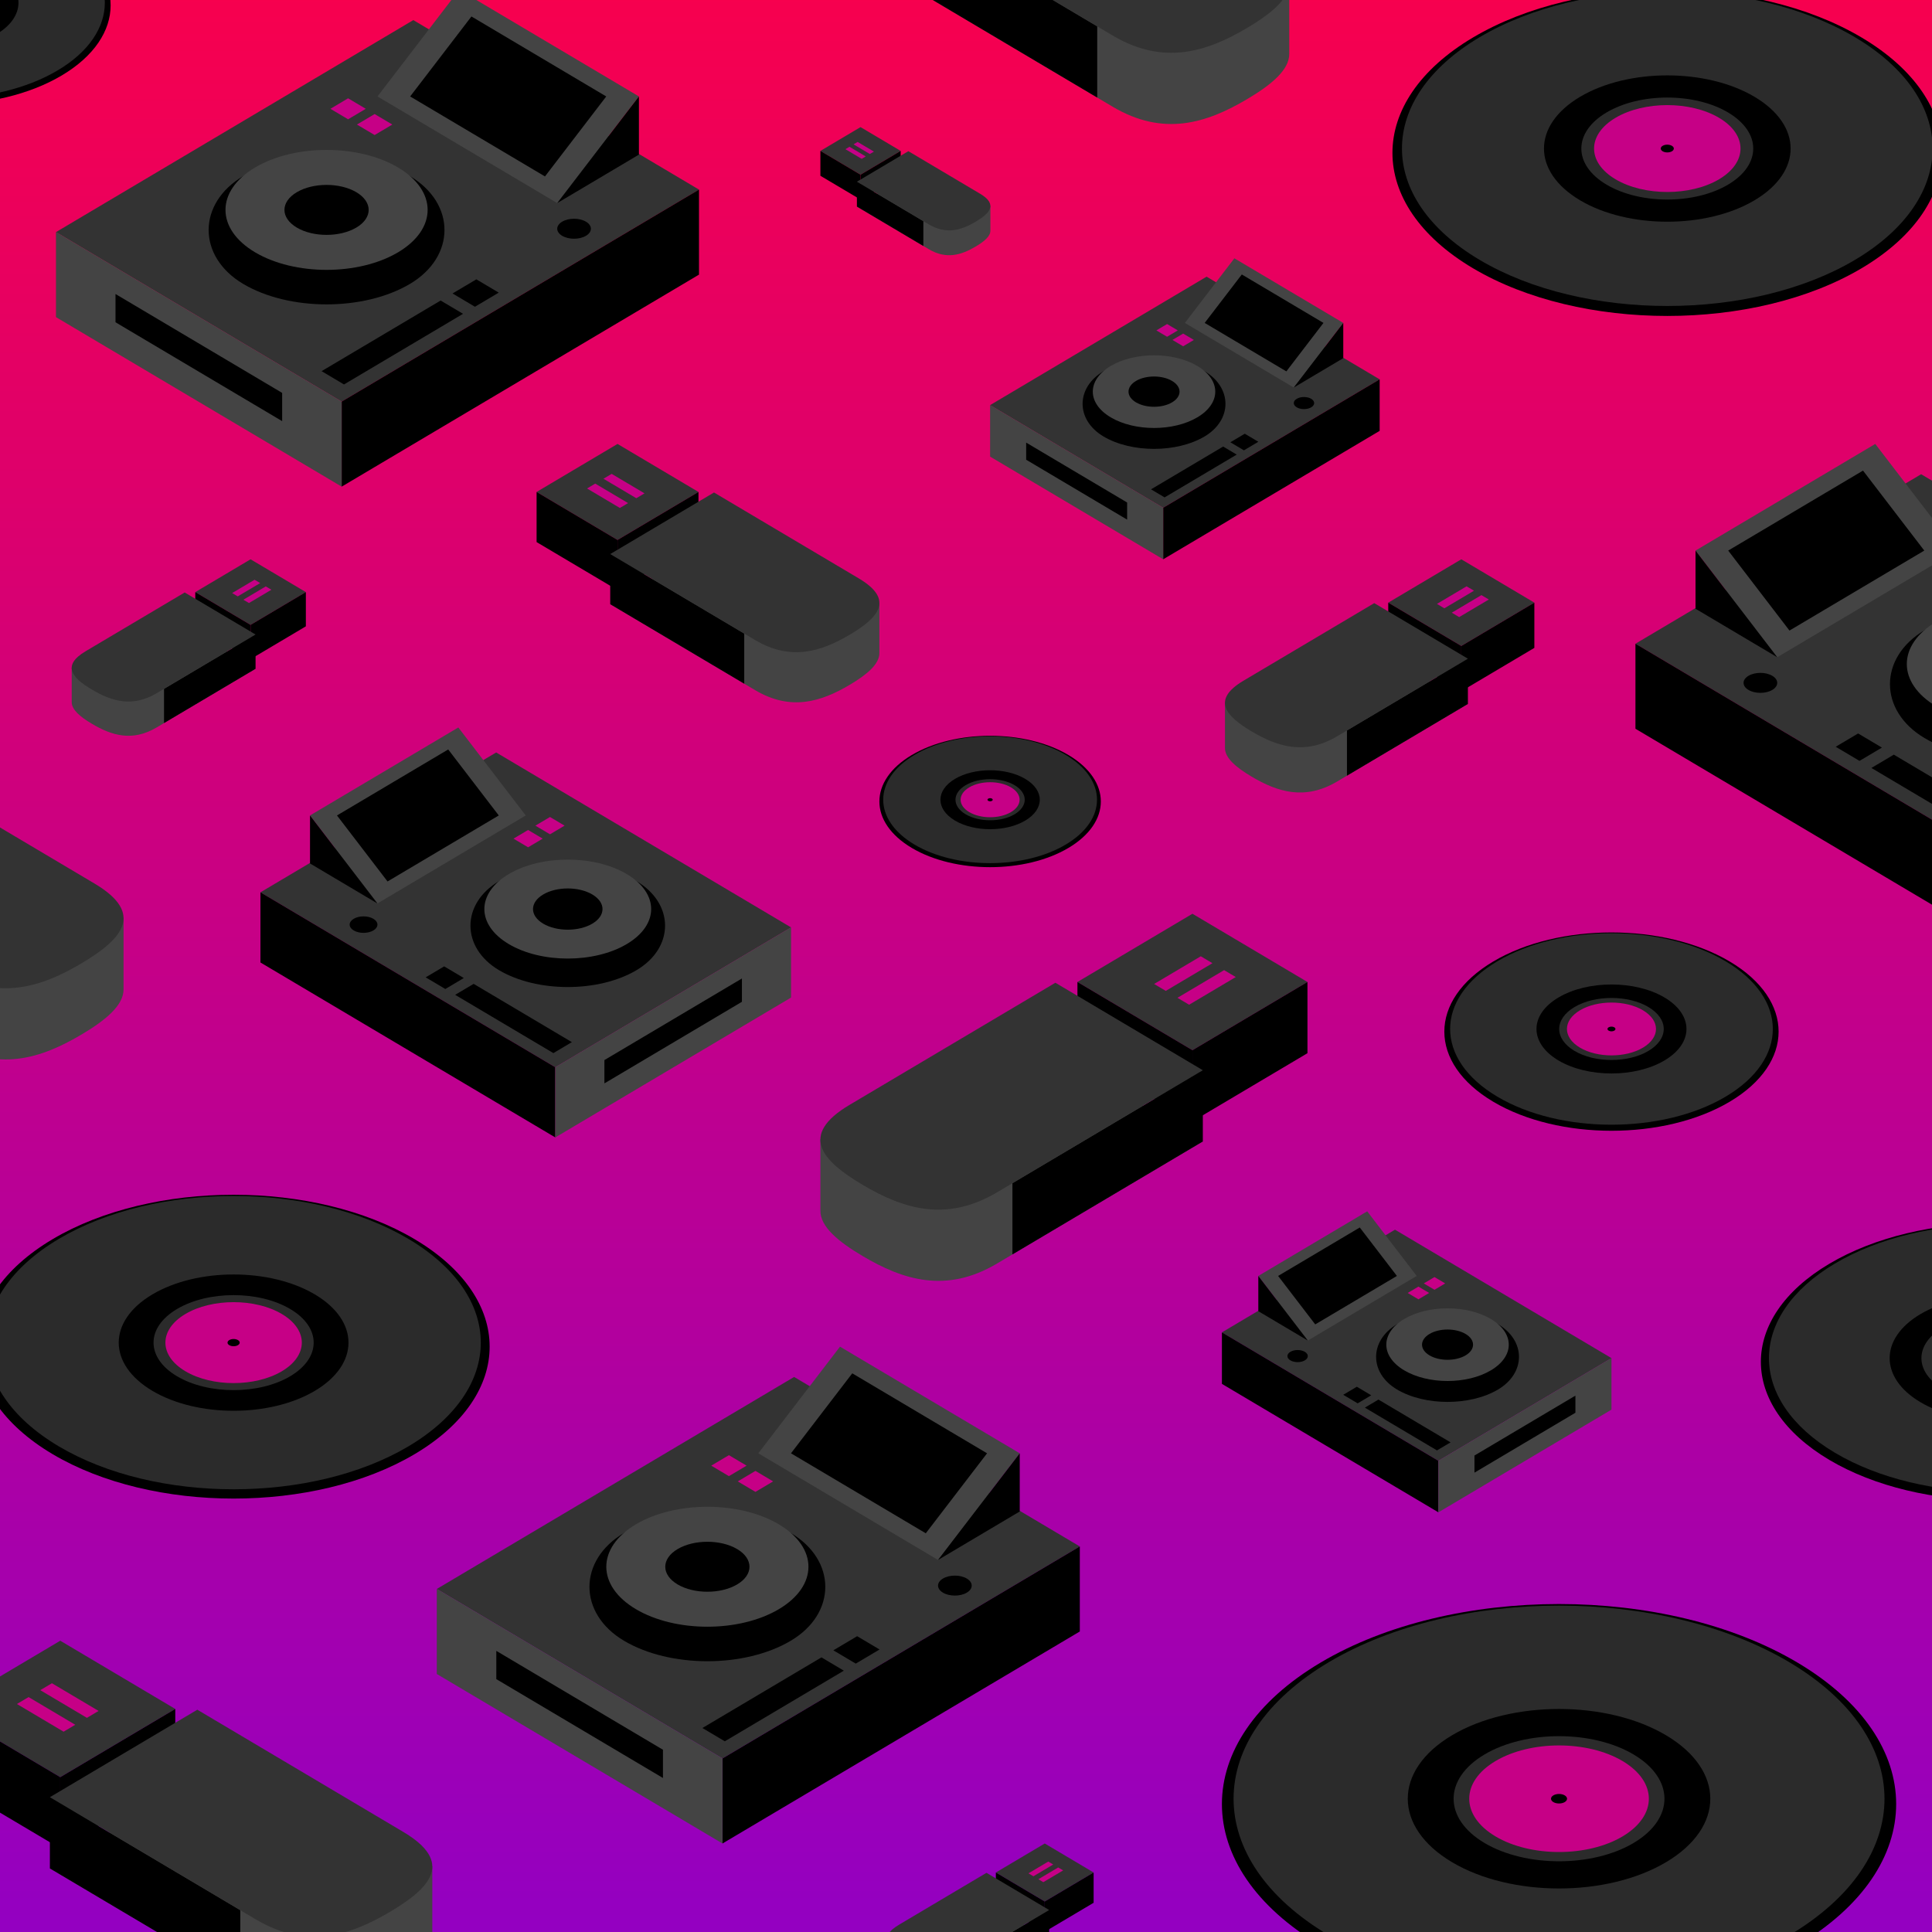 <?xml version="1.0" encoding="UTF-8" standalone="no"?><!DOCTYPE svg PUBLIC "-//W3C//DTD SVG 1.1//EN" "http://www.w3.org/Graphics/SVG/1.1/DTD/svg11.dtd"><svg width="100%" height="100%" viewBox="0 0 720 720" version="1.1" xmlns="http://www.w3.org/2000/svg" xmlns:xlink="http://www.w3.org/1999/xlink" xml:space="preserve" xmlns:serif="http://www.serif.com/" style="fill-rule:evenodd;clip-rule:evenodd;stroke-linejoin:round;stroke-miterlimit:2;"><rect id="Artboard1" x="0" y="0" width="720" height="720" style="fill:none;"/><clipPath id="_clip1"><rect id="Artboard11" serif:id="Artboard1" x="0" y="0" width="720" height="720"/></clipPath><g clip-path="url(#_clip1)"><rect x="0" y="0" width="720" height="720" style="fill:url(#_Linear2);"/><path d="M230.137,165.442l-30.165,17.897l30.165,17.898l30.165,-17.898l-30.165,-17.897Z" style="fill:#333;"/><path d="M221.831,180.227l-3.061,1.815l12.241,7.263l3.06,-1.816l-12.24,-7.262Z" style="fill:#c60086;"/><path d="M227.951,176.595l-3.06,1.816l12.241,7.263l3.06,-1.816l-12.241,-7.263Z" style="fill:#c60086;"/><path d="M230.137,201.237l-30.165,-17.898l-0,18.676l30.165,17.898l-0,-18.676Z"/><path d="M316.92,232.376l0,-7.794l10.801,-0l-0,18.727c0.044,4.21 -4.669,8.11 -11.023,11.88c-10.672,6.332 -21.962,9.916 -35.302,2.001l-53.983,-32.03l38.673,-22.945l50.834,30.161Z" style="fill:#444;"/><path d="M277.352,236.114l-49.939,-29.63l0,18.676l49.939,29.63l-0,-18.676Z"/><path d="M260.302,183.339l-30.165,17.898l-0,18.676l30.165,-17.898l-0,-18.676Z"/><path d="M266.086,183.539l-38.673,22.945l53.983,32.03c13.34,7.915 24.63,4.331 35.302,-2.001c10.672,-6.332 16.711,-13.03 3.371,-20.945l-53.983,-32.029Z" style="fill:#333;"/><path d="M320.695,47.367l-14.958,8.875l14.958,8.875l14.958,-8.875l-14.958,-8.875Z" style="fill:#333;"/><path d="M316.576,54.699l-1.517,0.9l6.07,3.601l1.517,-0.9l-6.07,-3.601Z" style="fill:#c60086;"/><path d="M319.611,52.898l-1.517,0.9l6.07,3.602l1.517,-0.901l-6.07,-3.601Z" style="fill:#c60086;"/><path d="M320.695,65.117l-14.958,-8.875l-0,9.261l14.958,8.875l0,-9.261Z"/><path d="M363.729,80.558l0,-3.865l5.356,0l-0,9.287c0.022,2.087 -2.315,4.021 -5.466,5.891c-5.292,3.14 -10.89,4.917 -17.506,0.992l-26.769,-15.883l19.177,-11.378l25.208,14.956Z" style="fill:#444;"/><path d="M344.108,82.412l-24.764,-14.693l0,9.261l24.764,14.693l-0,-9.261Z"/><path d="M335.653,56.242l-14.958,8.875l0,9.261l14.958,-8.875l0,-9.261Z"/><path d="M338.521,56.341l-19.177,11.378l26.769,15.883c6.616,3.925 12.214,2.148 17.506,-0.992c5.292,-3.14 8.287,-6.461 1.672,-10.386l-26.77,-15.883Z" style="fill:#333;"/><path d="M389.345,687.016l18.219,10.809l-18.219,10.81l-18.219,-10.81l18.219,-10.809Z" style="fill:#333;"/><path d="M394.362,695.945l1.848,1.097l-7.393,4.387l-1.848,-1.097l7.393,-4.387Z" style="fill:#c60086;"/><path d="M390.665,693.752l1.848,1.097l-7.393,4.386l-1.848,-1.096l7.393,-4.387Z" style="fill:#c60086;"/><path d="M389.345,708.635l18.219,-10.81l0,11.28l-18.219,10.81l-0,-11.28Z"/><path d="M336.93,727.442l-0,-4.707l-6.524,-0l0,11.311c-0.026,2.542 2.82,4.898 6.658,7.175c6.446,3.825 13.264,5.989 21.321,1.208l32.605,-19.345l-23.358,-13.858l-30.702,18.216Z" style="fill:#444;"/><path d="M360.828,729.7l30.162,-17.895l0,11.279l-30.162,17.896l0,-11.28Z"/><path d="M371.126,697.825l18.219,10.81l-0,11.28l-18.219,-10.81l-0,-11.28Z"/><path d="M367.632,697.946l23.358,13.859l-32.605,19.345c-8.057,4.78 -14.875,2.616 -21.321,-1.209c-6.446,-3.824 -10.093,-7.869 -2.036,-12.65l32.604,-19.345Z" style="fill:#333;"/><path d="M93.379,208.434l20.604,12.225l-20.604,12.225l-20.604,-12.225l20.604,-12.225Z" style="fill:#333;"/><path d="M99.053,218.533l2.09,1.241l-8.361,4.96l-2.09,-1.24l8.361,-4.961Z" style="fill:#c60086;"/><path d="M94.872,216.053l2.09,1.24l-8.361,4.961l-2.09,-1.24l8.361,-4.961Z" style="fill:#c60086;"/><path d="M93.379,232.884l20.604,-12.225l0,12.757l-20.604,12.225l0,-12.757Z"/><path d="M34.102,254.154l-0,-5.324l-7.377,-0l-0,12.792c-0.03,2.875 3.188,5.539 7.529,8.114c7.29,4.325 15.001,6.773 24.113,1.367l36.873,-21.878l-26.416,-15.673l-34.722,20.602Z" style="fill:#444;"/><path d="M61.129,256.707l34.111,-20.238l-0,12.756l-34.111,20.239l0,-12.757Z"/><path d="M72.775,220.659l20.604,12.225l0,12.757l-20.604,-12.225l-0,-12.757Z"/><path d="M68.824,220.796l26.416,15.673l-36.873,21.877c-9.112,5.407 -16.823,2.959 -24.113,-1.366c-7.29,-4.325 -11.415,-8.9 -2.303,-14.307l36.873,-21.877Z" style="fill:#333;"/><path d="M544.585,208.434l27.225,16.154l-27.225,16.153l-27.226,-16.153l27.226,-16.154Z" style="fill:#333;"/><path d="M552.081,221.779l2.762,1.638l-11.048,6.555l-2.762,-1.638l11.048,-6.555Z" style="fill:#c60086;"/><path d="M546.557,218.501l2.762,1.639l-11.048,6.555l-2.762,-1.639l11.048,-6.555Z" style="fill:#c60086;"/><path d="M544.585,240.741l27.225,-16.153l-0,16.856l-27.225,16.153l-0,-16.856Z"/><path d="M466.259,268.845l-0,-7.034l-9.748,-0l-0,16.902c-0.04,3.8 4.213,7.32 9.949,10.723c9.632,5.714 19.821,8.949 31.861,1.805l48.722,-28.908l-34.904,-20.709l-45.88,27.221Z" style="fill:#444;"/><path d="M501.971,272.22l45.072,-26.743l-0,16.856l-45.072,26.742l0,-16.855Z"/><path d="M517.359,224.588l27.226,16.153l-0,16.856l-27.226,-16.153l0,-16.856Z"/><path d="M512.139,224.768l34.904,20.709l-48.722,28.908c-12.04,7.144 -22.229,3.91 -31.861,-1.805c-9.632,-5.715 -15.083,-11.76 -3.043,-18.904l48.722,-28.908Z" style="fill:#333;"/><path d="M444.39,340.528l42.861,25.43l-42.861,25.43l-42.86,-25.43l42.86,-25.43Z" style="fill:#333;"/><path d="M456.192,361.535l4.348,2.58l-17.392,10.319l-4.348,-2.579l17.392,-10.32Z" style="fill:#c60086;"/><path d="M447.496,356.375l4.348,2.58l-17.392,10.32l-4.349,-2.58l17.393,-10.32Z" style="fill:#c60086;"/><path d="M444.39,391.388l42.861,-25.43l-0,26.536l-42.861,25.43l0,-26.536Z"/><path d="M321.083,435.632l0,-11.074l-15.346,-0l0,26.608c-0.062,5.982 6.633,11.523 15.663,16.881c15.163,8.996 31.204,14.088 50.158,2.842l76.702,-45.509l-54.948,-32.603l-72.229,42.855Z" style="fill:#444;"/><path d="M377.304,440.944l70.956,-42.1l0,26.536l-70.956,42.099l0,-26.535Z"/><path d="M401.53,365.958l42.86,25.43l0,26.536l-42.86,-25.43l-0,-26.536Z"/><path d="M393.312,366.241l54.948,32.603l-76.702,45.509c-18.954,11.246 -34.995,6.155 -50.158,-2.842c-15.164,-8.997 -23.745,-18.514 -4.791,-29.76l76.703,-45.51Z" style="fill:#333;"/><path d="M30.699,353.122l0,-11.074l15.346,0l0,26.609c0.062,5.981 -6.633,11.523 -15.662,16.88c-15.164,8.997 -31.204,14.089 -50.159,2.842l-76.702,-45.509l54.949,-32.602l72.228,42.854Z" style="fill:#444;"/><path d="M-41.529,283.732l-54.949,32.602l76.702,45.51c18.955,11.246 34.995,6.154 50.159,-2.843c15.163,-8.996 23.745,-18.514 4.79,-29.76l-76.702,-45.509Z" style="fill:#333;"/><path d="M22.457,611.445l-42.86,25.431l42.86,25.43l42.861,-25.43l-42.861,-25.431Z" style="fill:#333;"/><path d="M10.655,632.453l-4.348,2.58l17.393,10.319l4.348,-2.58l-17.393,-10.319Z" style="fill:#c60086;"/><path d="M19.351,627.293l-4.348,2.58l17.393,10.319l4.348,-2.579l-17.393,-10.32Z" style="fill:#c60086;"/><path d="M22.457,662.306l-42.86,-25.43l-0,26.535l42.86,25.43l0,-26.535Z"/><path d="M145.764,706.55l0,-11.075l15.347,0l-0.001,26.609c0.063,5.981 -6.633,11.523 -15.662,16.88c-15.164,8.997 -31.204,14.089 -50.159,2.843l-76.702,-45.51l54.949,-32.602l72.228,42.855Z" style="fill:#444;"/><path d="M89.543,711.861l-70.956,-42.099l0,26.535l70.956,42.1l0,-26.536Z"/><path d="M65.318,636.876l-42.861,25.43l0,26.535l42.861,-25.43l-0,-26.535Z"/><path d="M73.536,637.159l-54.949,32.603l76.702,45.509c18.955,11.246 34.995,6.155 50.159,-2.842c15.163,-8.997 23.745,-18.514 4.79,-29.761l-76.702,-45.509Z" style="fill:#333;"/><path d="M465.122,4.508l-0,-11.074l15.346,-0l-0,26.608c0.062,5.982 -6.634,11.523 -15.663,16.881c-15.163,8.997 -31.204,14.088 -50.158,2.842l-76.702,-45.509l54.948,-32.603l72.229,42.855Z" style="fill:#444;"/><path d="M408.9,9.82l-70.955,-42.1l-0,26.536l70.955,42.099l0,-26.535Z"/><path d="M392.893,-64.883l-54.948,32.603l76.702,45.509c18.954,11.246 34.995,6.155 50.158,-2.842c15.164,-8.997 23.745,-18.514 4.791,-29.76l-76.703,-45.51Z" style="fill:#333;"/><path d="M519.873,458.268l-64.5,38.269l80.675,47.867l64.5,-38.27l-80.675,-47.866Z" style="fill:#333;"/><path d="M509.515,451.429l-40.579,24.077l18.445,24.077l40.58,-24.077l-18.446,-24.077Z" style="fill:#444;"/><path d="M506.749,457.448l-30.435,18.058l13.834,18.058l30.435,-18.058l-13.834,-18.058Z"/><path d="M487.381,499.583l-18.445,-24.077l-0,13.133l18.445,10.944Z"/><path d="M513.705,521.58l-5.058,3.001l26.875,15.945l5.058,-3.001l-26.875,-15.945Z"/><path d="M505.643,516.796l-5.058,3.001l5.375,3.189l5.058,-3.001l-5.375,-3.189Z"/><path d="M528.607,479.479l-3.993,2.369l3.993,2.369l3.992,-2.369l-3.992,-2.369Z" style="fill:#c60086;"/><path d="M534.596,475.925l-3.993,2.369l3.993,2.369l3.993,-2.369l-3.993,-2.369Z" style="fill:#c60086;"/><path d="M536.048,544.404l-80.675,-47.867l0,19.194l80.675,47.867l0,-19.194Z"/><path d="M600.548,506.134l-64.5,38.27l0,19.194l64.5,-38.269l0,-19.195Z" style="fill:#444;"/><path d="M587.111,520.109l-37.625,22.324l-0,6.378l37.625,-22.324l-0,-6.378Z"/><path d="M520.629,493.489c10.392,-6.166 27.266,-6.166 37.658,0c10.392,6.166 10.392,18.171 0,24.337c-10.392,6.166 -27.266,6.166 -37.658,-0c-10.392,-6.166 -10.392,-18.171 0,-24.337Z"/><path d="M523.319,491.543c8.907,-5.285 23.371,-5.285 32.278,-0c8.908,5.285 8.908,13.866 0,19.151c-8.907,5.285 -23.371,5.285 -32.278,0c-8.908,-5.285 -8.908,-13.866 -0,-19.151Z" style="fill:#444;"/><path d="M532.733,497.129c3.712,-2.203 9.738,-2.203 13.45,-0c3.711,2.202 3.711,5.777 -0,7.979c-3.712,2.202 -9.738,2.202 -13.45,0c-3.711,-2.202 -3.711,-5.777 0,-7.979Z"/><path d="M480.894,503.779c1.483,-0.88 3.891,-0.88 5.375,-0c1.483,0.88 1.483,2.309 -0,3.189c-1.484,0.88 -3.892,0.88 -5.375,-0c-1.484,-0.88 -1.484,-2.309 -0,-3.189Z"/><path d="M449.66,103.104l64.5,38.27l-80.675,47.866l-64.5,-38.269l80.675,-47.867Z" style="fill:#333;"/><path d="M460.018,96.266l40.579,24.076l-18.445,24.077l-40.579,-24.077l18.445,-24.076Z" style="fill:#444;"/><path d="M462.785,102.285l30.434,18.057l-13.834,18.058l-30.434,-18.058l13.834,-18.057Z"/><path d="M482.152,144.419l18.445,-24.077l0,13.133l-18.445,10.944Z"/><path d="M455.828,166.416l5.058,3.001l-26.875,15.946l-5.058,-3.001l26.875,-15.946Z"/><path d="M463.891,161.633l5.057,3.001l-5.375,3.189l-5.057,-3.001l5.375,-3.189Z"/><path d="M440.927,124.315l3.993,2.369l-3.993,2.369l-3.993,-2.369l3.993,-2.369Z" style="fill:#c60086;"/><path d="M434.937,120.761l3.993,2.369l-3.993,2.37l-3.993,-2.37l3.993,-2.369Z" style="fill:#c60086;"/><path d="M433.485,189.24l80.675,-47.866l0,19.194l-80.675,47.866l0,-19.194Z"/><path d="M368.985,150.971l64.5,38.269l0,19.194l-64.5,-38.269l0,-19.194Z" style="fill:#444;"/><path d="M382.423,164.946l37.625,22.323l-0,6.379l-37.625,-22.324l-0,-6.378Z"/><path d="M448.904,138.326c-10.392,-6.166 -27.266,-6.166 -37.658,-0c-10.392,6.166 -10.392,18.171 0,24.336c10.392,6.166 27.266,6.166 37.658,0c10.392,-6.165 10.392,-18.17 0,-24.336Z"/><path d="M446.214,136.379c-8.907,-5.285 -23.371,-5.285 -32.278,0c-8.907,5.285 -8.907,13.867 0,19.152c8.907,5.285 23.371,5.285 32.278,-0c8.908,-5.285 8.908,-13.867 0,-19.152Z" style="fill:#444;"/><path d="M436.8,141.965c-3.712,-2.202 -9.738,-2.202 -13.449,0c-3.712,2.202 -3.712,5.778 -0,7.98c3.711,2.202 9.737,2.202 13.449,-0c3.711,-2.202 3.711,-5.778 -0,-7.98Z"/><path d="M488.64,148.615c-1.484,-0.88 -3.892,-0.88 -5.375,0c-1.484,0.88 -1.484,2.309 -0,3.189c1.483,0.88 3.891,0.88 5.375,0c1.483,-0.88 1.483,-2.309 -0,-3.189Z"/><path d="M184.912,280.419l-87.854,52.126l109.885,65.198l87.855,-52.126l-109.886,-65.198Z" style="fill:#333;"/><path d="M170.804,271.104l-55.273,32.794l25.124,32.795l55.273,-32.795l-25.124,-32.794Z" style="fill:#444;"/><path d="M167.035,279.302l-41.454,24.596l18.843,24.596l41.454,-24.596l-18.843,-24.596Z"/><path d="M140.655,336.693l-25.124,-32.795l0,17.888l25.124,14.907Z"/><path d="M176.511,366.655l-6.89,4.087l36.606,21.719l6.889,-4.087l-36.605,-21.719Z"/><path d="M165.529,360.139l-6.889,4.087l7.321,4.344l6.889,-4.087l-7.321,-4.344Z"/><path d="M196.807,309.309l-5.438,3.227l5.438,3.227l5.439,-3.227l-5.439,-3.227Z" style="fill:#c60086;"/><path d="M204.965,304.469l-5.438,3.227l5.438,3.227l5.439,-3.227l-5.439,-3.227Z" style="fill:#c60086;"/><path d="M206.943,397.743l-109.885,-65.198l-0,26.144l109.885,65.198l0,-26.144Z"/><path d="M294.798,345.617l-87.855,52.126l0,26.144l87.855,-52.126l-0,-26.144Z" style="fill:#444;"/><path d="M276.495,364.651l-51.249,30.407l0,8.688l51.249,-30.407l-0,-8.688Z"/><path d="M185.941,328.393c14.155,-8.398 37.139,-8.398 51.294,-0c14.154,8.398 14.154,24.75 -0,33.148c-14.155,8.399 -37.139,8.399 -51.294,0c-14.154,-8.398 -14.154,-24.75 0,-33.148Z"/><path d="M189.605,325.742c12.133,-7.199 31.833,-7.199 43.966,-0c12.132,7.198 12.132,18.887 -0,26.085c-12.133,7.199 -31.833,7.199 -43.966,0c-12.133,-7.198 -12.133,-18.887 0,-26.085Z" style="fill:#444;"/><path d="M202.428,333.35c5.056,-2.999 13.264,-2.999 18.319,-0c5.056,2.999 5.056,7.87 0,10.869c-5.055,3 -13.263,3 -18.319,0c-5.055,-2.999 -5.055,-7.87 0,-10.869Z"/><path d="M131.819,342.408c2.02,-1.199 5.3,-1.199 7.321,-0c2.02,1.199 2.02,3.145 -0,4.344c-2.021,1.198 -5.301,1.198 -7.321,-0c-2.021,-1.199 -2.021,-3.145 -0,-4.344Z"/><path d="M154.029,7.49l106.469,63.17l-133.168,79.012l-106.469,-63.17l133.168,-79.012Z" style="fill:#333;"/><path d="M171.127,-3.798l66.983,39.743l-30.447,39.742l-66.983,-39.742l30.447,-39.743Z" style="fill:#444;"/><path d="M175.694,6.137l50.237,29.808l-22.835,29.807l-50.238,-29.807l22.836,-29.808Z"/><path d="M207.663,75.687l30.447,-39.742l0,21.678l-30.447,18.064Z"/><path d="M164.211,111.997l8.348,4.954l-44.361,26.321l-8.349,-4.954l44.362,-26.321Z"/><path d="M177.519,104.101l8.349,4.954l-8.872,5.264l-8.349,-4.954l8.872,-5.264Z"/><path d="M139.613,42.502l6.591,3.91l-6.591,3.911l-6.591,-3.911l6.591,-3.91Z" style="fill:#c60086;"/><path d="M129.727,36.636l6.591,3.911l-6.591,3.91l-6.591,-3.91l6.591,-3.911Z" style="fill:#c60086;"/><path d="M127.33,149.672l133.168,-79.012l-0,31.684l-133.168,79.011l-0,-31.683Z"/><path d="M20.861,86.502l106.469,63.17l-0,31.683l-106.469,-63.17l0,-31.683Z" style="fill:#444;"/><path d="M43.042,109.569l62.107,36.85l-0,10.528l-62.107,-36.849l0,-10.529Z"/><path d="M152.782,65.629c-17.154,-10.178 -45.008,-10.178 -62.162,-0c-17.153,10.178 -17.153,29.994 0,40.172c17.154,10.178 45.008,10.178 62.162,-0c17.153,-10.178 17.153,-29.994 -0,-40.172Z"/><path d="M148.342,62.416c-14.704,-8.724 -38.578,-8.724 -53.281,-0c-14.704,8.724 -14.704,22.889 -0,31.613c14.703,8.724 38.577,8.724 53.281,-0c14.703,-8.724 14.703,-22.889 -0,-31.613Z" style="fill:#444;"/><path d="M132.801,71.636c-6.126,-3.635 -16.074,-3.635 -22.2,0c-6.127,3.635 -6.127,9.537 -0,13.172c6.126,3.635 16.074,3.635 22.2,0c6.127,-3.635 6.127,-9.537 0,-13.172Z"/><path d="M218.372,82.613c-2.449,-1.452 -6.424,-1.452 -8.873,0c-2.448,1.453 -2.448,3.812 0,5.264c2.449,1.453 6.424,1.453 8.873,0c2.448,-1.452 2.448,-3.811 -0,-5.264Z"/><path d="M715.952,176.73l-106.468,63.17l133.168,79.012l106.468,-63.17l-133.168,-79.012Z" style="fill:#333;"/><path d="M698.855,165.442l-66.984,39.742l30.447,39.743l66.984,-39.743l-30.447,-39.742Z" style="fill:#444;"/><path d="M694.288,175.377l-50.238,29.807l22.835,29.808l50.238,-29.808l-22.835,-29.807Z"/><path d="M662.318,244.927l-30.447,-39.743l0,21.678l30.447,18.065Z"/><path d="M705.771,281.237l-8.349,4.954l44.362,26.32l8.349,-4.953l-44.362,-26.321Z"/><path d="M692.462,273.341l-8.349,4.953l8.873,5.265l8.349,-4.954l-8.873,-5.264Z"/><path d="M742.652,318.912l-133.168,-79.012l-0,31.683l133.168,79.012l-0,-31.683Z"/><path d="M717.2,234.869c17.154,-10.178 45.007,-10.178 62.161,-0c17.154,10.178 17.154,29.994 -0,40.172c-17.154,10.177 -45.007,10.177 -62.161,-0c-17.154,-10.178 -17.154,-29.994 -0,-40.172Z"/><path d="M721.64,231.656c14.703,-8.724 38.578,-8.724 53.281,-0c14.703,8.723 14.703,22.889 -0,31.613c-14.703,8.723 -38.578,8.723 -53.281,-0c-14.703,-8.724 -14.703,-22.89 -0,-31.613Z" style="fill:#444;"/><path d="M651.61,251.853c2.448,-1.453 6.424,-1.453 8.872,0c2.448,1.453 2.448,3.812 0,5.264c-2.448,1.453 -6.424,1.453 -8.872,0c-2.449,-1.452 -2.449,-3.811 -0,-5.264Z"/><path d="M295.947,513.15l106.468,63.171l-133.168,79.011l-106.468,-63.17l133.168,-79.012Z" style="fill:#333;"/><path d="M313.044,501.862l66.984,39.743l-30.447,39.743l-66.984,-39.743l30.447,-39.743Z" style="fill:#444;"/><path d="M317.611,511.798l50.238,29.807l-22.836,29.807l-50.237,-29.807l22.835,-29.807Z"/><path d="M349.581,581.348l30.447,-39.743l-0,21.678l-30.447,18.065Z"/><path d="M306.128,617.657l8.349,4.954l-44.362,26.321l-8.349,-4.954l44.362,-26.321Z"/><path d="M319.437,609.761l8.348,4.954l-8.872,5.264l-8.349,-4.954l8.873,-5.264Z"/><path d="M281.531,548.162l6.591,3.911l-6.591,3.91l-6.591,-3.91l6.591,-3.911Z" style="fill:#c60086;"/><path d="M271.644,542.296l6.591,3.911l-6.591,3.91l-6.59,-3.91l6.59,-3.911Z" style="fill:#c60086;"/><path d="M269.247,655.332l133.168,-79.011l0,31.683l-133.168,79.012l0,-31.684Z"/><path d="M162.779,592.162l106.468,63.17l0,31.684l-106.468,-63.171l-0,-31.683Z" style="fill:#444;"/><path d="M184.96,615.23l62.106,36.849l0,10.528l-62.106,-36.849l-0,-10.528Z"/><path d="M294.699,571.289c-17.154,-10.178 -45.007,-10.178 -62.161,0c-17.154,10.178 -17.154,29.994 0,40.172c17.154,10.178 45.007,10.178 62.161,0c17.154,-10.178 17.154,-29.994 0,-40.172Z"/><path d="M290.259,568.076c-14.703,-8.724 -38.578,-8.724 -53.281,0c-14.703,8.724 -14.703,22.889 0,31.613c14.703,8.724 38.578,8.724 53.281,-0c14.703,-8.724 14.703,-22.889 0,-31.613Z" style="fill:#444;"/><path d="M274.719,577.297c-6.127,-3.635 -16.074,-3.635 -22.201,-0c-6.126,3.634 -6.126,9.537 0,13.172c6.127,3.634 16.074,3.634 22.201,-0c6.126,-3.635 6.126,-9.538 -0,-13.172Z"/><path d="M360.289,588.274c-2.448,-1.453 -6.424,-1.453 -8.872,-0c-2.449,1.452 -2.449,3.811 -0,5.264c2.448,1.452 6.424,1.452 8.872,-0c2.449,-1.453 2.449,-3.812 0,-5.264Z"/><path d="M-65.109,-24.143c24.312,-14.426 63.79,-14.426 88.102,-0c24.313,14.425 24.313,37.848 0,52.273c-24.312,14.425 -63.79,14.425 -88.102,0c-24.313,-14.425 -24.313,-37.848 -0,-52.273Z"/><path d="M-63.585,-24.221c23.471,-13.926 61.583,-13.926 85.054,0c23.471,13.926 23.471,36.539 -0,50.465c-23.471,13.926 -61.583,13.926 -85.054,-0c-23.472,-13.926 -23.472,-36.539 -0,-50.465Z" style="fill:#2b2b2b;"/><path d="M-40.824,-10.716c10.909,-6.473 28.623,-6.473 39.532,-0c10.909,6.473 10.909,16.983 -0,23.455c-10.909,6.473 -28.623,6.473 -39.532,0c-10.909,-6.472 -10.909,-16.982 -0,-23.455Z"/><path d="M-34.834,-7.162c7.603,-4.511 19.949,-4.511 27.552,-0c7.604,4.511 7.604,11.836 0,16.347c-7.603,4.512 -19.949,4.512 -27.552,0c-7.604,-4.511 -7.604,-11.836 -0,-16.347Z" style="fill:#2b2b2b;"/><path d="M-32.794,-5.951c6.477,-3.843 16.994,-3.843 23.471,-0c6.477,3.843 6.477,10.083 0,13.926c-6.477,3.842 -16.994,3.842 -23.471,-0c-6.477,-3.843 -6.477,-10.083 0,-13.926Z" style="fill:#c60086;"/><path d="M556.497,358.314c24.313,-14.425 63.79,-14.425 88.103,0c24.312,14.425 24.312,37.848 -0,52.273c-24.313,14.426 -63.79,14.426 -88.103,0c-24.313,-14.425 -24.313,-37.848 -0,-52.273Z"/><path d="M558.021,358.237c23.471,-13.926 61.583,-13.926 85.054,-0c23.472,13.926 23.472,36.538 0,50.464c-23.471,13.926 -61.583,13.926 -85.054,0c-23.471,-13.926 -23.471,-36.538 0,-50.464Z" style="fill:#2b2b2b;"/><path d="M580.782,371.741c10.909,-6.472 28.623,-6.472 39.532,0c10.91,6.473 10.91,16.983 0,23.456c-10.909,6.472 -28.623,6.472 -39.532,-0c-10.909,-6.473 -10.909,-16.983 0,-23.456Z"/><path d="M586.772,375.295c7.603,-4.511 19.949,-4.511 27.553,0c7.603,4.511 7.603,11.837 -0,16.348c-7.604,4.511 -19.95,4.511 -27.553,-0c-7.604,-4.511 -7.604,-11.837 -0,-16.348Z" style="fill:#2b2b2b;"/><path d="M588.813,376.506c6.477,-3.843 16.994,-3.843 23.471,0c6.477,3.843 6.477,10.083 -0,13.926c-6.477,3.843 -16.994,3.843 -23.471,-0c-6.477,-3.843 -6.477,-10.083 -0,-13.926Z" style="fill:#c60086;"/><path d="M599.5,382.847c0.579,-0.343 1.518,-0.343 2.096,0c0.579,0.343 0.579,0.901 0,1.244c-0.578,0.343 -1.517,0.343 -2.096,-0c-0.578,-0.343 -0.578,-0.901 0,-1.244Z"/><path d="M339.801,281.371c16.107,-9.556 42.261,-9.556 58.368,0c16.107,9.557 16.107,25.074 -0,34.631c-16.107,9.557 -42.261,9.557 -58.368,0c-16.107,-9.557 -16.107,-25.074 0,-34.631Z"/><path d="M340.811,281.32c15.55,-9.226 40.798,-9.226 56.348,-0c15.55,9.226 15.55,24.207 -0,33.432c-15.55,9.226 -40.798,9.226 -56.348,0c-15.549,-9.225 -15.549,-24.206 0,-33.432Z" style="fill:#2b2b2b;"/><path d="M355.89,290.267c7.227,-4.288 18.963,-4.288 26.19,-0c7.227,4.288 7.227,11.251 -0,15.539c-7.227,4.288 -18.963,4.288 -26.19,-0c-7.227,-4.288 -7.227,-11.251 0,-15.539Z"/><path d="M359.858,292.621c5.037,-2.989 13.217,-2.989 18.254,0c5.037,2.989 5.037,7.842 -0,10.83c-5.037,2.989 -13.217,2.989 -18.254,0c-5.037,-2.988 -5.037,-7.841 0,-10.83Z" style="fill:#2b2b2b;"/><path d="M361.21,293.423c4.291,-2.546 11.259,-2.546 15.55,0c4.291,2.546 4.291,6.68 -0,9.226c-4.291,2.546 -11.259,2.546 -15.55,0c-4.291,-2.546 -4.291,-6.68 0,-9.226Z" style="fill:#c60086;"/><path d="M368.291,297.624c0.383,-0.227 1.005,-0.227 1.388,0c0.384,0.228 0.384,0.597 0,0.824c-0.383,0.228 -1.005,0.228 -1.388,0c-0.384,-0.227 -0.384,-0.596 -0,-0.824Z"/><path d="M19.577,461.823c37.245,-22.099 97.722,-22.099 134.967,-0c37.245,22.098 37.245,57.98 -0,80.078c-37.245,22.099 -97.722,22.099 -134.967,0c-37.245,-22.098 -37.245,-57.98 0,-80.078Z"/><path d="M21.912,461.704c35.957,-21.334 94.34,-21.334 130.297,0c35.956,21.334 35.956,55.974 -0,77.308c-35.957,21.334 -94.34,21.334 -130.297,-0c-35.956,-21.334 -35.956,-55.974 0,-77.308Z" style="fill:#2b2b2b;"/><path d="M56.78,482.392c16.712,-9.916 43.849,-9.916 60.561,0c16.712,9.916 16.712,26.016 -0,35.932c-16.712,9.916 -43.849,9.916 -60.561,-0c-16.712,-9.916 -16.712,-26.016 0,-35.932Z"/><path d="M65.956,487.836c11.648,-6.911 30.561,-6.911 42.209,0c11.648,6.911 11.648,18.133 -0,25.044c-11.648,6.911 -30.561,6.911 -42.209,-0c-11.648,-6.911 -11.648,-18.133 0,-25.044Z" style="fill:#2b2b2b;"/><path d="M69.083,489.691c9.922,-5.887 26.033,-5.887 35.955,0c9.923,5.887 9.923,15.447 0,21.334c-9.922,5.887 -26.033,5.887 -35.955,-0c-9.922,-5.887 -9.922,-15.447 -0,-21.334Z" style="fill:#c60086;"/><path d="M85.455,499.405c0.886,-0.526 2.325,-0.526 3.211,0c0.887,0.526 0.887,1.38 0,1.906c-0.886,0.526 -2.325,0.526 -3.211,-0c-0.886,-0.526 -0.886,-1.38 -0,-1.906Z"/><path d="M681.711,470.981c33.984,-20.163 89.164,-20.163 123.147,-0c33.983,20.163 33.983,52.902 -0,73.065c-33.983,20.163 -89.163,20.163 -123.147,0c-33.983,-20.163 -33.983,-52.902 0,-73.065Z"/><path d="M683.842,470.873c32.807,-19.466 86.078,-19.466 118.885,-0c32.808,19.465 32.808,51.072 0,70.537c-32.807,19.465 -86.078,19.465 -118.885,0c-32.807,-19.465 -32.807,-51.072 0,-70.537Z" style="fill:#2b2b2b;"/><path d="M715.656,489.749c15.249,-9.047 40.009,-9.047 55.257,-0c15.248,9.047 15.248,23.738 -0,32.785c-15.248,9.047 -40.008,9.047 -55.257,-0c-15.248,-9.047 -15.248,-23.738 0,-32.785Z"/><path d="M724.029,494.716c10.627,-6.305 27.884,-6.305 38.512,0c10.627,6.306 10.627,16.545 -0,22.85c-10.628,6.306 -27.885,6.306 -38.512,0c-10.628,-6.305 -10.628,-16.544 -0,-22.85Z" style="fill:#2b2b2b;"/><path d="M726.881,496.409c9.054,-5.372 23.754,-5.372 32.807,-0c9.053,5.371 9.053,14.093 0,19.465c-9.053,5.371 -23.753,5.371 -32.807,-0c-9.053,-5.372 -9.053,-14.094 0,-19.465Z" style="fill:#c60086;"/><path d="M548.911,13.993c39.981,-23.722 104.9,-23.722 144.881,0c39.982,23.722 39.982,62.24 0,85.962c-39.981,23.722 -104.9,23.722 -144.881,-0c-39.982,-23.722 -39.982,-62.24 -0,-85.962Z"/><path d="M551.417,13.866c38.598,-22.901 101.271,-22.901 139.869,-0c38.598,22.901 38.598,60.086 -0,82.987c-38.598,22.901 -101.271,22.901 -139.869,0c-38.598,-22.901 -38.598,-60.086 0,-82.987Z" style="fill:#2b2b2b;"/><path d="M588.847,36.074c17.94,-10.644 47.069,-10.644 65.009,-0c17.94,10.644 17.94,27.927 0,38.571c-17.94,10.644 -47.069,10.644 -65.009,0c-17.94,-10.644 -17.94,-27.927 -0,-38.571Z"/><path d="M598.697,41.918c12.503,-7.419 32.806,-7.419 45.309,-0c12.504,7.419 12.504,19.465 0,26.883c-12.503,7.419 -32.806,7.419 -45.309,0c-12.504,-7.418 -12.504,-19.464 -0,-26.883Z" style="fill:#2b2b2b;"/><path d="M602.053,43.909c10.651,-6.319 27.946,-6.319 38.597,0c10.651,6.32 10.651,16.581 0,22.901c-10.651,6.319 -27.946,6.319 -38.597,-0c-10.651,-6.32 -10.651,-16.581 -0,-22.901Z" style="fill:#c60086;"/><path d="M619.628,54.337c0.951,-0.565 2.496,-0.565 3.447,-0c0.952,0.564 0.952,1.481 0,2.045c-0.951,0.565 -2.496,0.565 -3.447,0c-0.952,-0.564 -0.952,-1.481 -0,-2.045Z"/><path d="M492.153,619.594c49.041,-29.097 128.67,-29.097 177.71,-0c49.041,29.097 49.041,76.343 0,105.439c-49.04,29.097 -128.669,29.097 -177.71,0c-49.04,-29.096 -49.04,-76.342 0,-105.439Z"/><path d="M495.228,619.438c47.343,-28.09 124.217,-28.09 171.561,-0c47.344,28.09 47.344,73.701 -0,101.791c-47.344,28.09 -124.218,28.09 -171.561,-0c-47.344,-28.09 -47.344,-73.701 -0,-101.791Z" style="fill:#2b2b2b;"/><path d="M541.139,646.678c22.004,-13.056 57.734,-13.056 79.739,-0c22.005,13.056 22.005,34.255 0,47.311c-22.005,13.056 -57.735,13.056 -79.739,0c-22.005,-13.056 -22.005,-34.255 -0,-47.311Z"/><path d="M553.22,653.846c15.337,-9.1 40.24,-9.1 55.576,0c15.337,9.1 15.337,23.875 0,32.975c-15.336,9.099 -40.239,9.099 -55.576,-0c-15.336,-9.1 -15.336,-23.875 0,-32.975Z" style="fill:#2b2b2b;"/><path d="M557.337,656.289c13.065,-7.752 34.278,-7.752 47.343,-0c13.064,7.751 13.064,20.338 -0,28.089c-13.065,7.752 -34.278,7.752 -47.343,0c-13.064,-7.751 -13.064,-20.338 0,-28.089Z" style="fill:#c60086;"/><path d="M578.894,669.079c1.167,-0.692 3.062,-0.692 4.229,-0c1.167,0.692 1.167,1.816 -0,2.509c-1.167,0.692 -3.062,0.692 -4.229,-0c-1.167,-0.693 -1.167,-1.817 0,-2.509Z"/></g><defs><linearGradient id="_Linear2" x1="0" y1="0" x2="1" y2="0" gradientUnits="userSpaceOnUse" gradientTransform="matrix(3.174,720,-720,3.174,356.826,0)"><stop offset="0" style="stop-color:#f7004e;stop-opacity:1"/><stop offset="1" style="stop-color:#9300c2;stop-opacity:1"/></linearGradient></defs></svg>